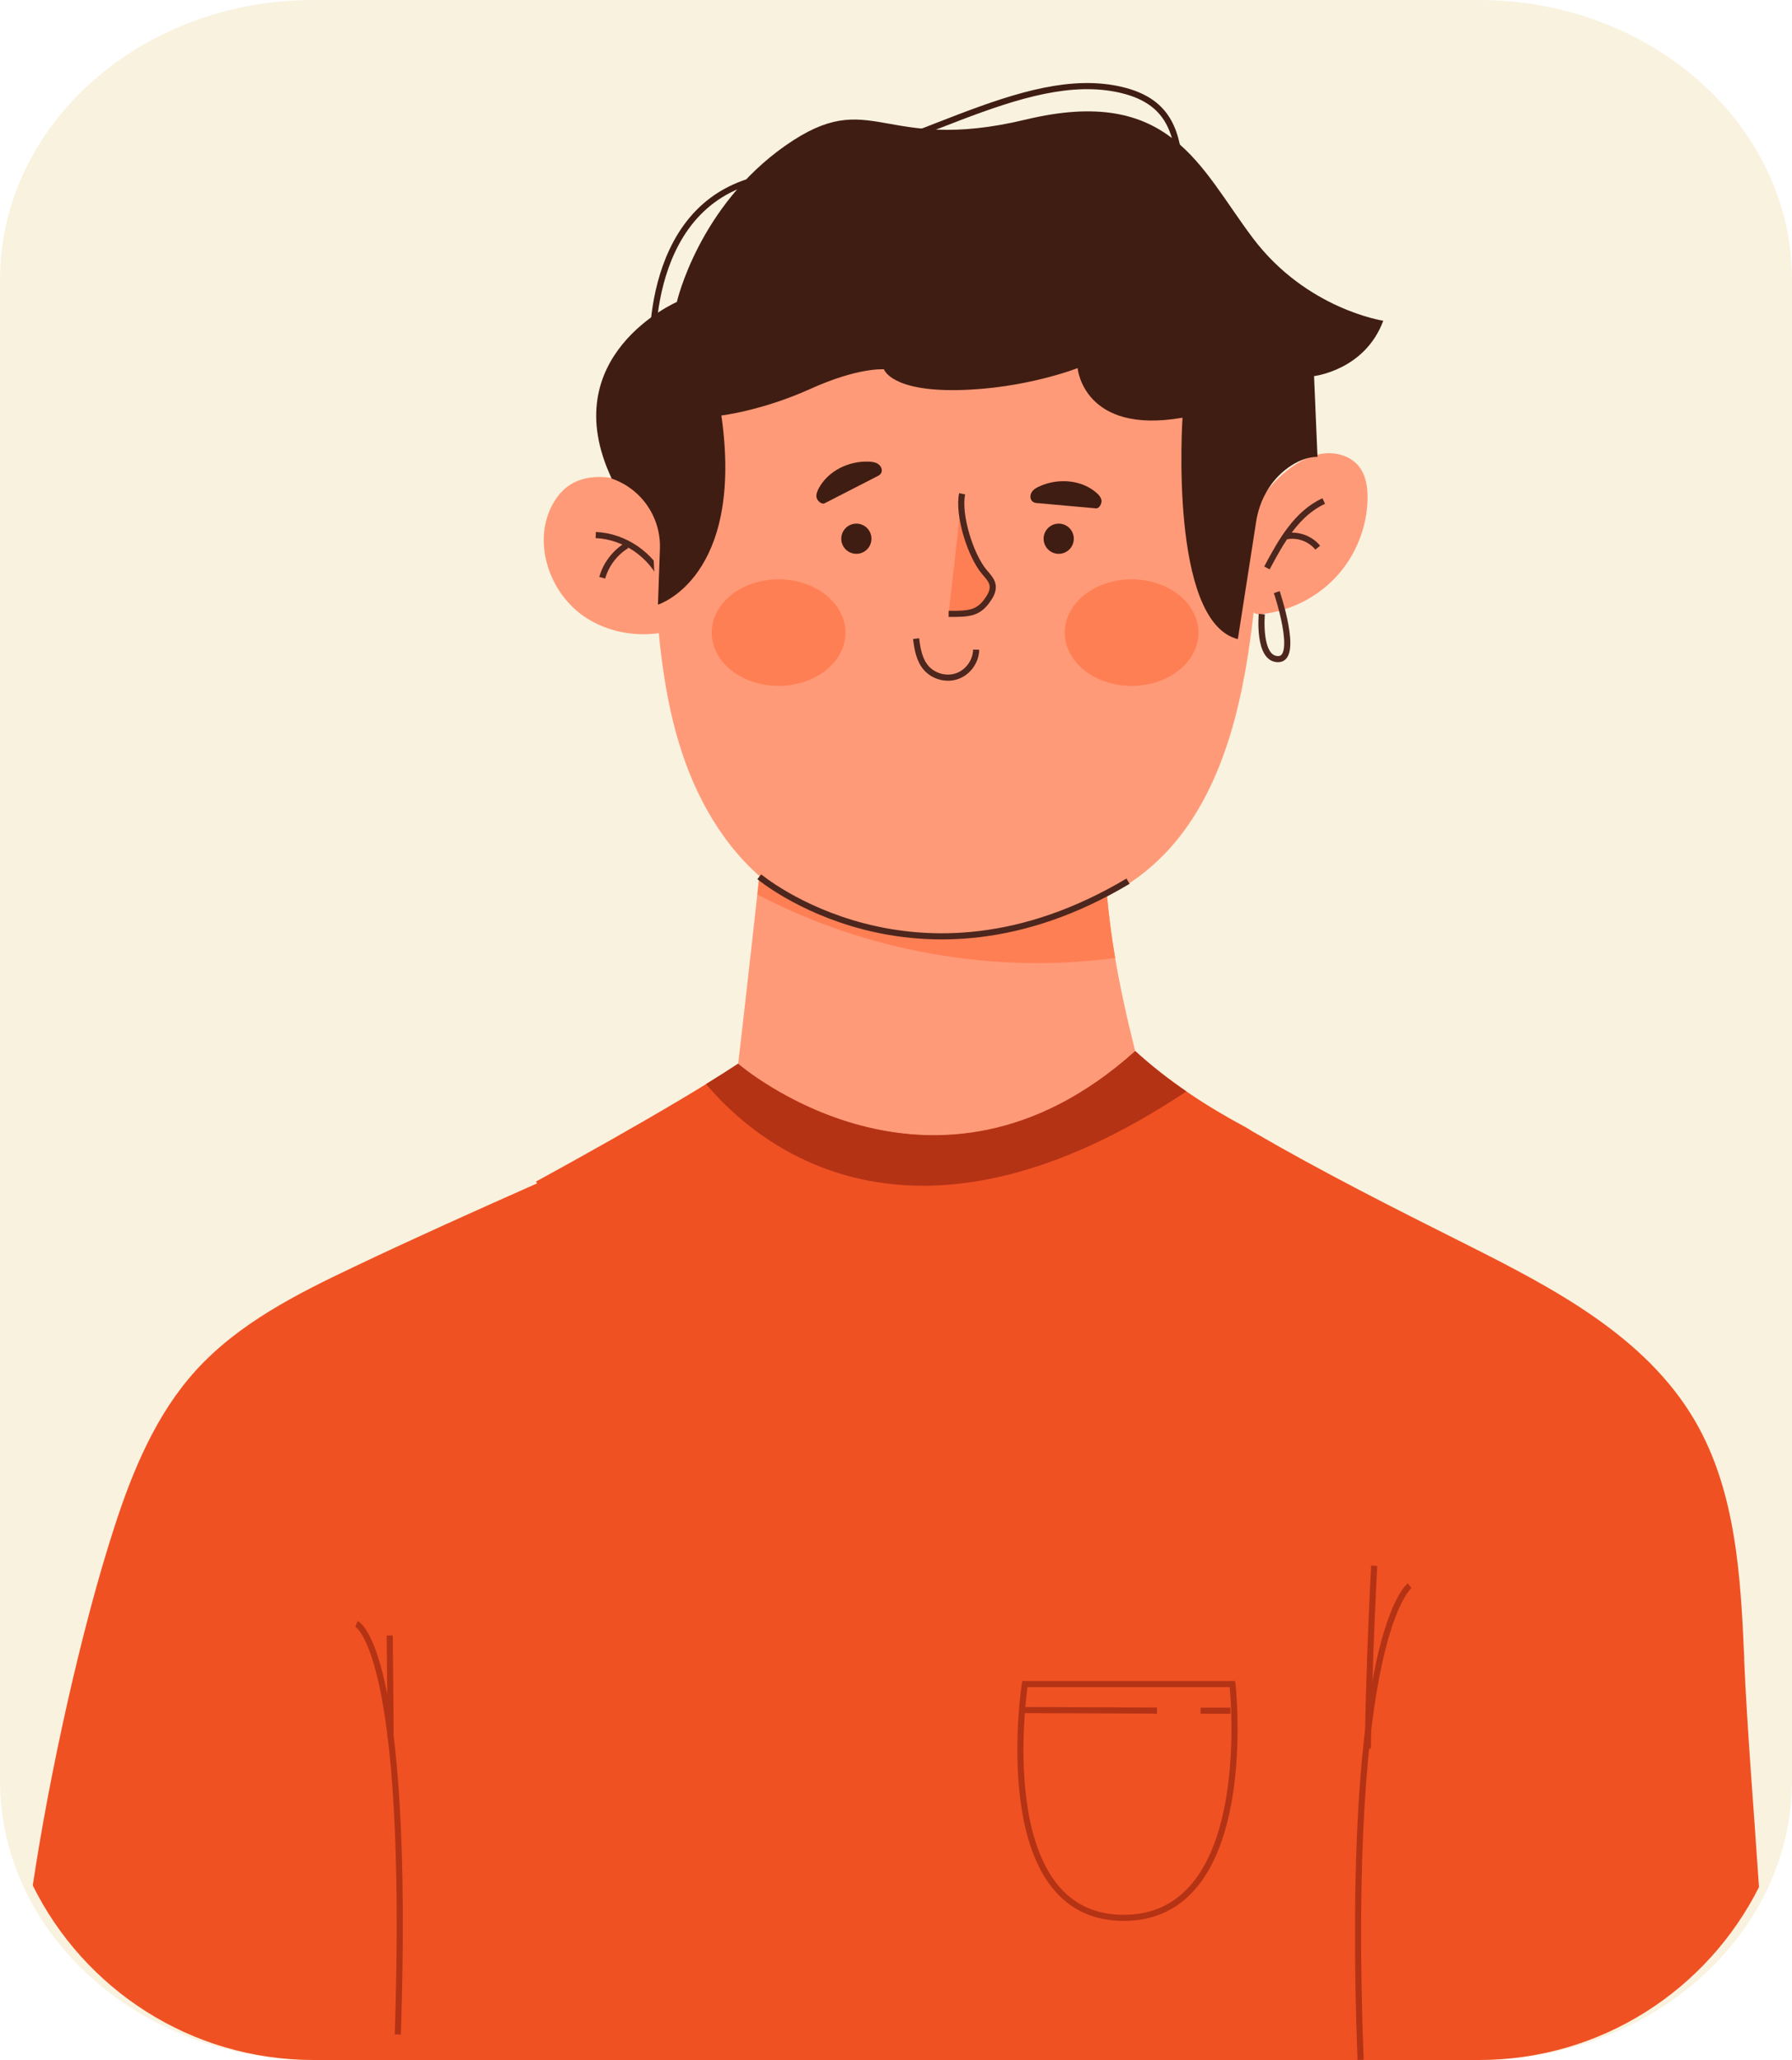 <?xml version="1.0" encoding="UTF-8"?>
<svg id="Layer_2" data-name="Layer 2" xmlns="http://www.w3.org/2000/svg" viewBox="0 0 146.04 167.83">
  <defs>
    <style>
      .cls-1, .cls-2, .cls-3, .cls-4 {
        stroke-miterlimit: 10;
        stroke-width: .5px;
      }

      .cls-1, .cls-5 {
        fill: #ff7f54;
      }

      .cls-1, .cls-4 {
        stroke: #4d261d;
      }

      .cls-2 {
        stroke: #b53315;
      }

      .cls-2, .cls-3, .cls-4 {
        fill: none;
      }

      .cls-3 {
        stroke: #401d12;
      }

      .cls-6 {
        fill: #ff9a78;
      }

      .cls-7 {
        fill: #f05123;
      }

      .cls-8 {
        fill: #b53315;
      }

      .cls-9 {
        fill: #f9f2df;
      }

      .cls-10 {
        fill: #401d12;
      }
    </style>
  </defs>
  <g id="Layer_2-2" data-name="Layer 2">
    <g id="OBJECTS">
      <path class="cls-9" d="m25.53,0h94.98c14.1,0,25.53,10.21,25.53,22.8v122.23c0,12.59-11.43,22.8-25.53,22.8H25.53c-14.1,0-25.53-10.21-25.53-22.8V22.8C0,10.21,11.43,0,25.53,0Z"/>
      <g>
        <g>
          <path class="cls-6" d="m92.52,85.63c-16.48,14.8-32.36,1.03-32.36,1.03.71-6.13,1.41-12.43,2.11-18.73,8.64,2.18,18.25,2.71,27.76,1.97.19,5.63,1.22,10.7,2.48,15.72h0Z"/>
          <path class="cls-5" d="m61.72,72.87c8.88,4.66,19.22,6.49,29.16,5.18-.44-2.62-.76-5.31-.85-8.15-9.51.74-19.12.2-27.76-1.97-.18,1.65-.37,3.29-.55,4.94Z"/>
        </g>
        <g>
          <g>
            <g>
              <path class="cls-6" d="m101.48,43.48c.58-2.11,1.89-4.02,3.65-5.33.83-.62,1.79-1.11,2.82-1.21s2.14.24,2.79,1.05c.58.73.73,1.72.71,2.65-.04,2.32-.96,4.61-2.53,6.32-1.57,1.71-3.77,2.82-6.08,3.07-.25.03-.56.02-.7-.19-.06-.1-.08-.22-.09-.34-.21-2.04-1.08-4.15-.57-6.02Z"/>
              <g>
                <path class="cls-4" d="m103.25,46.27c1.14-2.15,2.42-4.44,4.63-5.45"/>
                <path class="cls-4" d="m107.39,44.62c-.6-.74-1.62-1.11-2.55-.93"/>
              </g>
            </g>
            <path class="cls-4" d="m104.05,48.24s1.83,5.41.14,5.46c-1.7.05-1.36-3.67-1.36-3.67"/>
          </g>
          <g>
            <path class="cls-6" d="m55.59,42.31c-1.14-1.33-2.62-2.37-4.27-2.98-1.66-.61-3.66-.74-5.07.31-.58.43-1.01,1.03-1.33,1.67-1.48,3.02-.12,6.97,2.65,8.89,2.77,1.91,6.58,1.93,9.54.23-.64-2.86-1.17-5.74-1.52-8.12Z"/>
            <g>
              <path class="cls-4" d="m54.06,47.4c-.92-2.17-3.15-3.71-5.51-3.81"/>
              <path class="cls-4" d="m49.08,47.07c.3-1.08,1.03-2.04,1.99-2.63"/>
            </g>
          </g>
          <path class="cls-6" d="m58.86,20.24c-5.55,5.66-6.08,17.88-5.48,27.38.29,4.61.74,9.25,2.18,13.64s3.96,8.54,7.72,11.22c5.21,3.71,12.11,4.15,18.42,3.14,4.18-.67,8.37-1.97,11.66-4.63,5.53-4.47,7.58-11.93,8.54-18.97.87-6.37,1.1-12.9-.24-19.2-1.34-6.29-4.34-12.35-9.17-16.6s-11.58-6.5-17.87-5.15c0,0-10.22,3.52-15.78,9.18h.02Z"/>
          <g>
            <g>
              <path class="cls-5" d="m86.77,51.54c0-2.4,2.44-4.34,5.45-4.34s5.45,1.94,5.45,4.34-2.44,4.34-5.45,4.34-5.45-1.94-5.45-4.34Z"/>
              <path class="cls-5" d="m58,51.54c0-2.4,2.44-4.34,5.45-4.34s5.45,1.94,5.45,4.34-2.44,4.34-5.45,4.34-5.45-1.94-5.45-4.34Z"/>
            </g>
            <g>
              <path class="cls-1" d="m78.41,40.23c-.36,1.72.68,5.03,1.81,6.37.27.32.6.65.67,1.06.09.5-.22.98-.53,1.39-.71.91-1.44.98-3.05.96"/>
              <path class="cls-4" d="m74.66,52.03c.1.86.26,1.76.84,2.41.62.69,1.67.96,2.54.63.87-.32,1.5-1.21,1.51-2.14"/>
              <g>
                <path class="cls-10" d="m68.56,43.89c0-.68.55-1.23,1.23-1.23s1.23.55,1.23,1.23-.55,1.23-1.23,1.23-1.23-.55-1.23-1.23Z"/>
                <path class="cls-10" d="m67.19,41.01c1.42-.73,2.85-1.46,4.27-2.19.12-.06.24-.12.32-.23.17-.23.06-.58-.17-.75-.22-.18-.52-.22-.81-.23-1.64-.07-3.34.76-4.1,2.22-.12.24-.22.51-.14.76s.43.52.63.42Z"/>
              </g>
              <g>
                <path class="cls-10" d="m85.05,43.89c0-.68.55-1.23,1.23-1.23s1.23.55,1.23,1.23-.55,1.23-1.23,1.23-1.23-.55-1.23-1.23Z"/>
                <path class="cls-10" d="m89.35,41.42c-1.59-.14-3.18-.29-4.78-.43-.13,0-.27-.03-.38-.1-.24-.15-.27-.51-.13-.76s.4-.4.66-.51c1.49-.68,3.39-.55,4.63.52.2.17.39.39.42.65.02.26-.2.64-.42.62h0Z"/>
              </g>
            </g>
            <path class="cls-4" d="m61.88,71.43s12.74,10.68,30.05.36"/>
          </g>
          <g>
            <path class="cls-10" d="m53.62,49.26s7.05-2.16,5.17-15.41c0,0,3.29-.38,7.24-2.16,3.95-1.79,6.01-1.6,6.01-1.6,0,0,.56,1.79,6.01,1.69,5.45-.09,9.77-1.79,9.77-1.79,0,0,.47,5.45,8.55,4.04,0,0-1.13,16.63,4.51,18.04l1.49-9.57c.27-1.75,1.17-3.37,2.61-4.4.7-.5,1.51-.88,2.39-.88l-.28-6.58s4.14-.47,5.64-4.51c0,0-6.24-.93-10.61-6.71s-6.73-12.51-18.52-9.68c-11.8,2.83-12.51-2.83-19.59,2.12-7.08,4.96-8.85,12.74-8.85,12.74,0,0-10.03,4.37-5.31,14.39h0c2.42.83,4.02,3.15,3.93,5.72l-.16,4.53v.02Z"/>
            <path class="cls-3" d="m53.2,29.25s-1.03-13.33,9.74-14.87c10.77-1.54,20.38-8.97,28.46-7.05,8.08,1.92,1.92,10.77,8.59,15.51"/>
          </g>
        </g>
      </g>
      <path class="cls-7" d="m142.15,135.15c-.29-6.66-.66-13.62-4.01-19.38-4.01-6.89-11.52-10.81-18.65-14.39-5.8-2.91-11.59-5.82-17.45-9.22-.2-.13-.4-.26-.59-.36-3.1-1.66-6.18-3.66-8.93-6.17-16.48,14.8-32.36,1.03-32.36,1.03-5.37,3.57-16.48,9.6-16.48,9.6.03.05.06.1.09.15-5,2.22-9.98,4.45-14.92,6.8-4.66,2.21-9.39,4.6-12.87,8.42-3.25,3.57-5.16,8.15-6.65,12.75-2.67,8.21-5.28,20.01-6.66,29.23,4.17,8.43,12.85,14.22,22.89,14.22h94.97c9.99,0,18.63-5.74,22.82-14.09-.41-6.21-.96-12.73-1.21-18.58h0Z"/>
      <g>
        <path class="cls-8" d="m96.69,88.92c-1.45-.99-2.85-2.08-4.18-3.29-16.48,14.8-32.36,1.03-32.36,1.03-.77.51-1.66,1.07-2.61,1.66,4.18,4.96,16.67,15.54,39.15.6Z"/>
        <path class="cls-2" d="m29.05,132.3s4.41,1.82,3.37,33.45"/>
        <path class="cls-2" d="m114.88,129.19s-5.3,3.88-4,38.63"/>
        <path class="cls-2" d="m111.99,127.56s-.41,7.45-.52,14.9"/>
        <path class="cls-2" d="m31.76,133.24s.07,6.3.07,8.38"/>
        <path class="cls-2" d="m83.52,137.2h16.92s2.14,19.05-8.87,19.05-8.05-19.05-8.05-19.05Z"/>
        <line class="cls-2" x1="97.84" y1="139.37" x2="100.27" y2="139.37"/>
        <line class="cls-2" x1="83.35" y1="139.32" x2="94.29" y2="139.36"/>
      </g>
    </g>
  </g>
</svg>